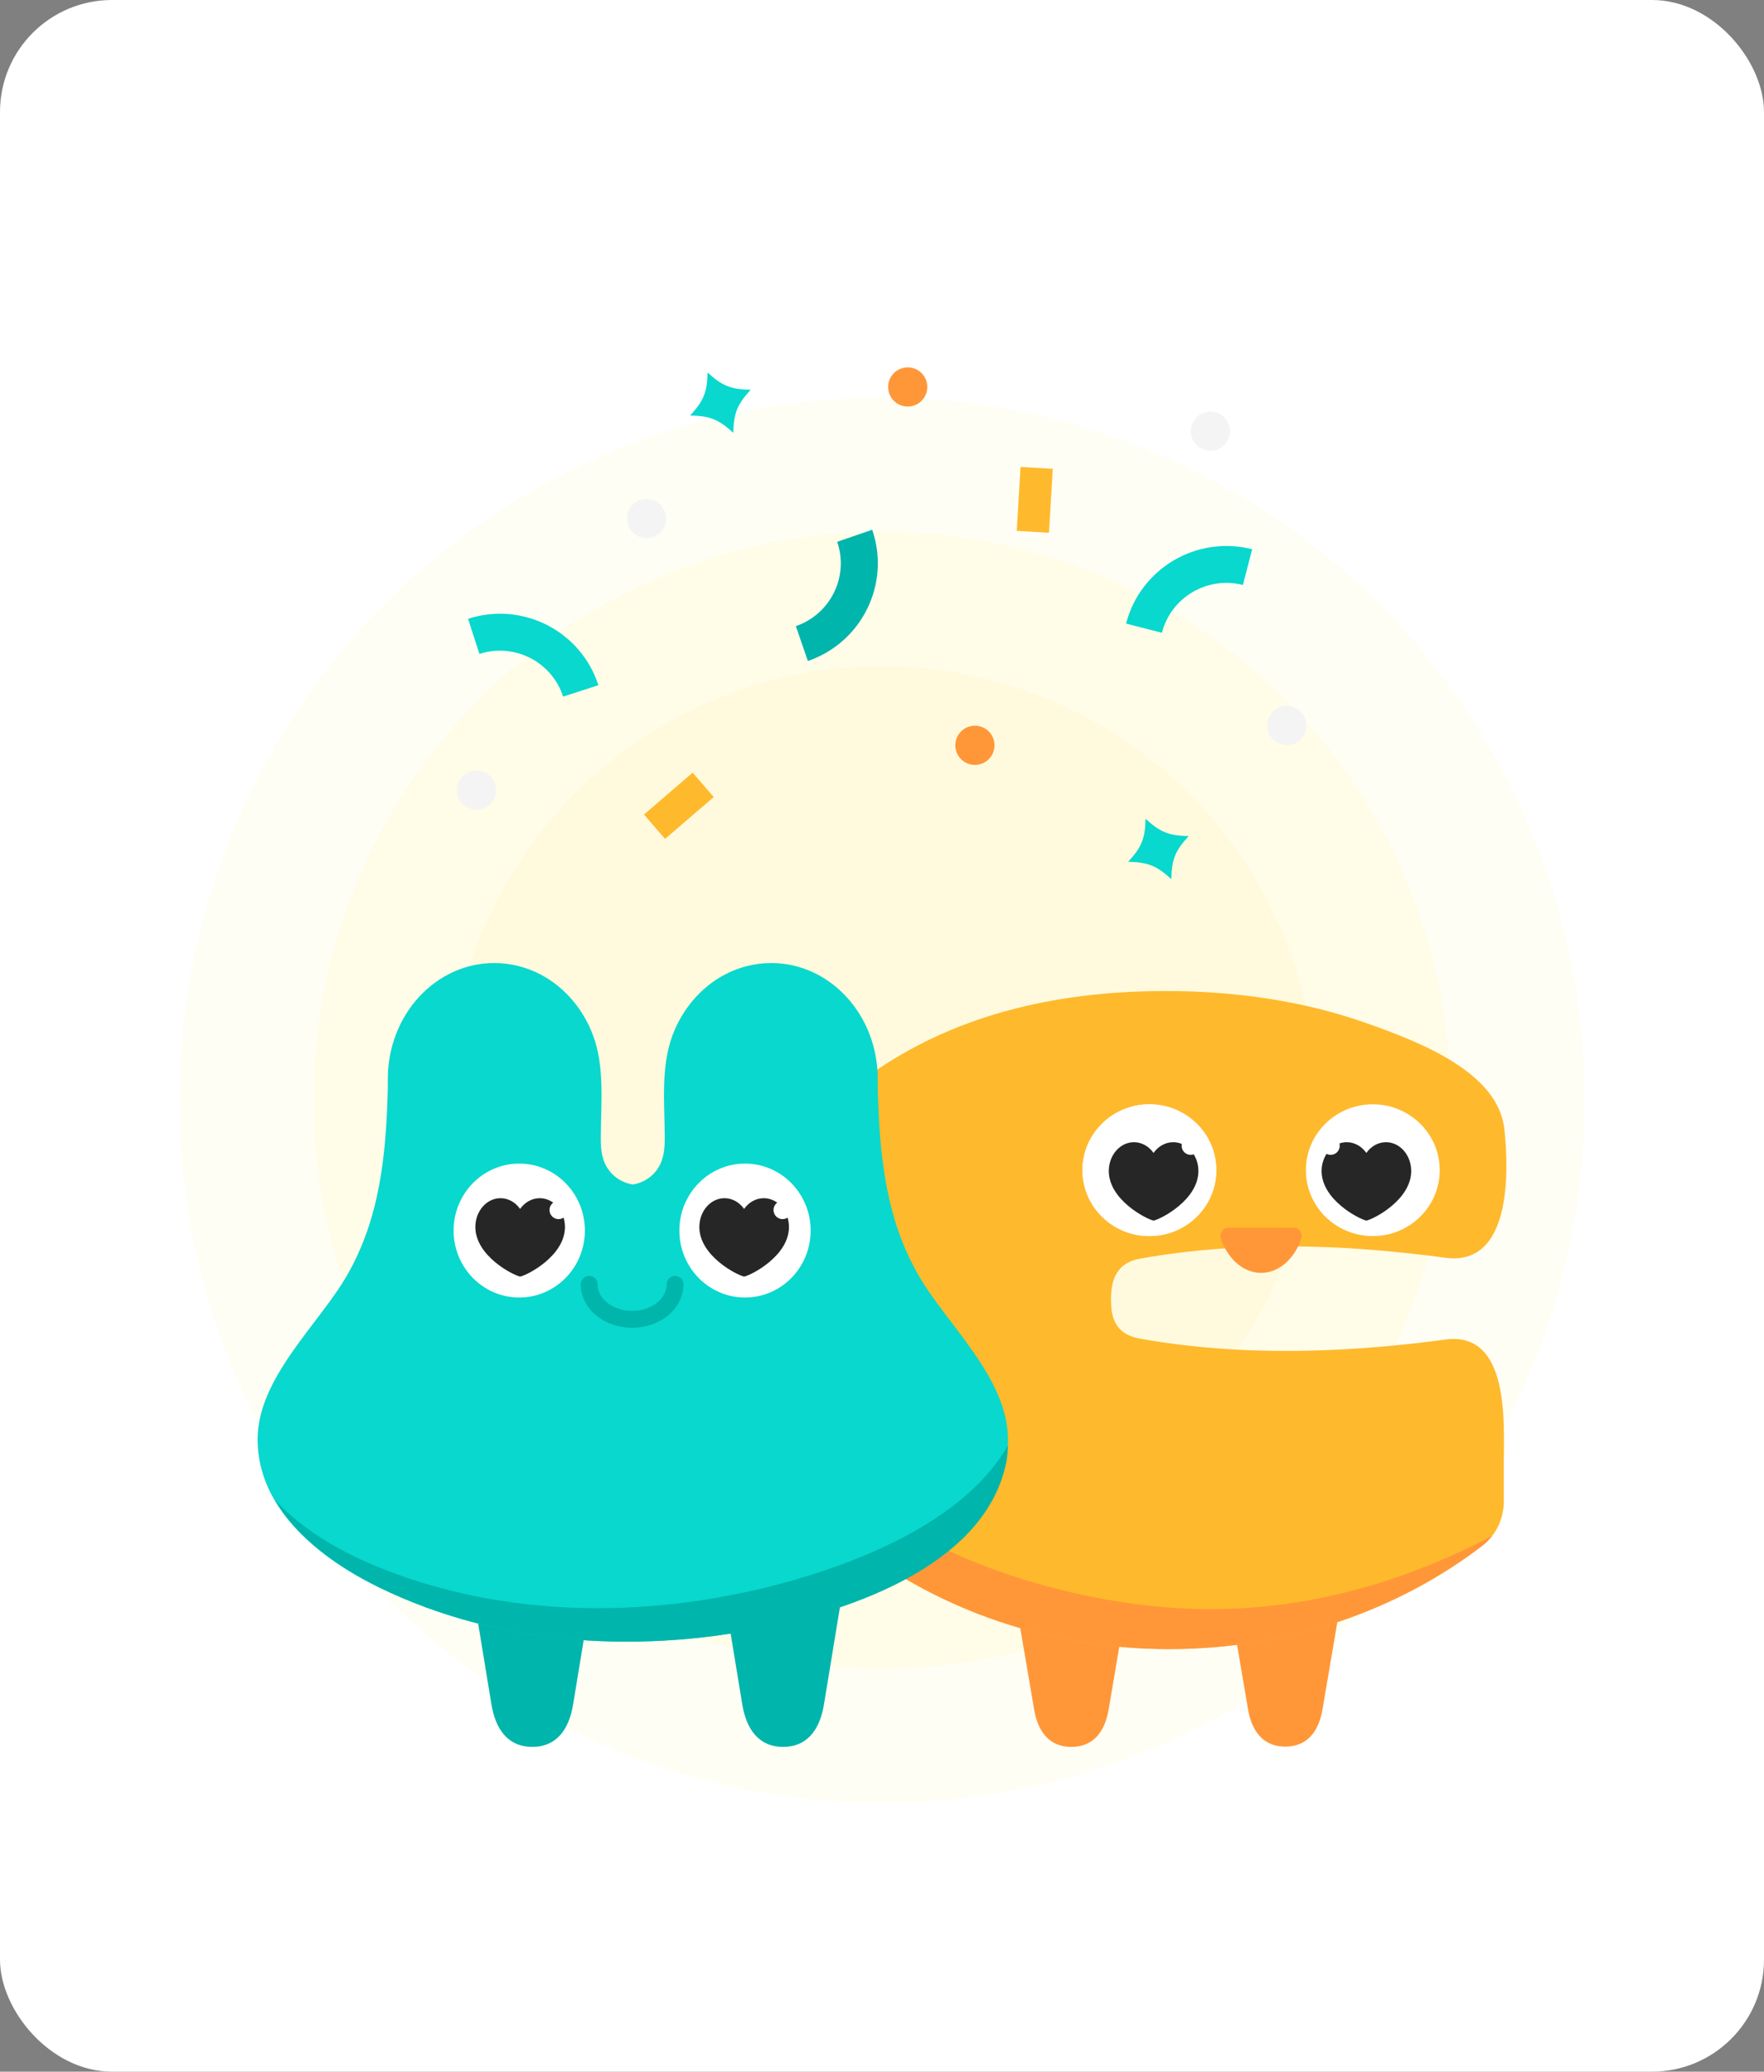 <svg width="315" height="370" viewBox="0 0 315 370" fill="none" xmlns="http://www.w3.org/2000/svg">
<rect x="0" y="0" width="315" height="370" fill="#808080" stroke="none"/>
<rect width="315" height="370" rx="20" fill="white"/>
<circle opacity="0.3" cx="157.5" cy="196.5" r="125.5" fill="#FFFADD"/>
<circle opacity="0.5" cx="157.5" cy="196.5" r="101.5" fill="#FFFADD"/>
<circle cx="157.5" cy="196.5" r="77.5" fill="#FFFADD"/>
<path d="M134.056 69.614C131.652 72.218 131.02 73.758 130.947 77.301C128.339 74.908 126.797 74.28 123.244 74.212C125.648 71.608 126.28 70.068 126.353 66.525C128.961 68.919 130.503 69.547 134.056 69.614Z" fill="#08D8CD"/>
<path d="M212.267 149.325C209.864 151.93 209.232 153.469 209.159 157.012C206.551 154.619 205.008 153.991 201.456 153.924C203.859 151.319 204.491 149.78 204.564 146.236C207.172 148.63 208.715 149.258 212.267 149.325Z" fill="#08D8CD"/>
<path d="M201.084 111.373C203.636 101.51 213.717 95.562 223.602 98.097L221.946 104.479C215.594 102.851 209.115 106.676 207.478 113.013L201.084 111.373Z" fill="#08D8CD"/>
<path d="M144.271 118.052C153.93 114.728 159.065 104.234 155.749 94.615L149.497 96.766C151.625 102.948 148.327 109.687 142.118 111.829L144.265 118.062L144.271 118.052Z" fill="#00B5AB"/>
<path d="M187.997 83.729L182.242 83.395L181.559 94.815L187.314 95.149L187.997 83.729Z" fill="#FFB92C"/>
<path d="M127.453 142.351L123.69 138L115 145.479L118.763 149.83L127.453 142.351Z" fill="#FFB92C"/>
<path d="M174.747 136.55C176.646 136.188 177.892 134.355 177.53 132.456C177.169 130.557 175.337 129.311 173.438 129.674C171.539 130.036 170.293 131.869 170.654 133.768C171.016 135.667 172.848 136.912 174.747 136.55Z" fill="#FF9739"/>
<path d="M85.747 144.55C87.646 144.188 88.892 142.355 88.53 140.456C88.169 138.557 86.337 137.311 84.438 137.674C82.539 138.036 81.293 139.869 81.654 141.768C82.016 143.667 83.848 144.912 85.747 144.55Z" fill="#F4F4F4"/>
<path d="M230.455 133.01C232.354 132.648 233.6 130.815 233.239 128.916C232.878 127.017 231.045 125.772 229.147 126.134C227.248 126.496 226.001 128.329 226.363 130.228C226.724 132.127 228.557 133.372 230.455 133.01Z" fill="#F4F4F4"/>
<path d="M216.794 80.449C218.693 80.087 219.939 78.254 219.578 76.355C219.217 74.456 217.384 73.21 215.486 73.573C213.587 73.935 212.341 75.768 212.702 77.667C213.063 79.566 214.896 80.811 216.794 80.449Z" fill="#F4F4F4"/>
<path d="M162.747 72.55C164.646 72.188 165.892 70.355 165.53 68.456C165.169 66.557 163.337 65.311 161.438 65.674C159.539 66.036 158.293 67.869 158.654 69.768C159.016 71.666 160.848 72.912 162.747 72.55Z" fill="#FF9739"/>
<path d="M116.102 96.056C118.001 95.694 119.247 93.861 118.886 91.962C118.524 90.063 116.692 88.817 114.793 89.179C112.894 89.541 111.648 91.374 112.01 93.273C112.371 95.172 114.203 96.418 116.102 96.056Z" fill="#F4F4F4"/>
<path d="M83.592 110.516C93.312 107.376 103.724 112.688 106.85 122.379L100.557 124.413C98.546 118.19 91.856 114.775 85.614 116.79L83.584 110.518L83.592 110.516Z" fill="#08D8CD"/>
<path d="M191.677 284.402H181.107L184.627 305.101C185.327 309.58 187.627 312 191.317 312C195.006 312 197.306 309.59 198.006 305.101L201.526 284.402H191.667H191.677Z" fill="#FF9739"/>
<path d="M229.874 284.352H219.304L222.824 305.051C223.524 309.53 225.824 311.95 229.514 311.95C233.203 311.95 235.503 309.54 236.203 305.051L239.723 284.352H229.864H229.874Z" fill="#FF9739"/>
<path d="M198.426 231.046C198.616 227.956 199.856 225.476 203.516 224.806C206.106 224.336 208.735 223.957 211.395 223.637C226.104 221.887 241.883 222.437 258.082 224.636C270.051 226.266 269.421 208.908 268.631 201.658C267.521 191.349 253.122 185.989 244.193 182.8C232.704 178.7 220.365 177 208.135 177C187.777 177 169.738 181.62 155.04 192.159C151.26 194.869 149 198.508 149 203.298V232.186V231.696V265.673C149 270.463 151.26 274.953 155.04 277.663C169.728 288.202 188.427 294.521 208.785 294.521C230.154 294.521 249.692 287.562 264.691 276.063C267.101 274.223 268.531 271.303 268.531 268.193V261.434C268.531 254.434 269.721 237.666 258.072 239.245C241.873 241.445 226.094 241.995 211.385 240.245C208.725 239.925 206.086 239.545 203.506 239.075C200.346 238.495 198.686 236.686 198.446 233.496C198.386 232.656 198.366 231.826 198.416 231.036L198.426 231.046Z" fill="#FFB92C"/>
<path d="M207.766 287.022C185.487 285.102 161.599 276.183 149.01 263.314V265.684C149.01 270.473 151.27 274.963 155.05 277.673C169.738 288.212 188.437 294.531 208.795 294.531C230.164 294.531 249.702 287.572 264.701 276.073C265.371 275.563 265.951 274.963 266.461 274.303C249.202 283.362 229.464 288.902 207.766 287.032V287.022Z" fill="#FF9739"/>
<path d="M231.174 219.277C232.064 219.277 232.694 220.407 232.324 221.407C231.044 224.917 228.334 227.337 225.194 227.337C222.054 227.337 219.345 224.917 218.065 221.407C217.705 220.407 218.325 219.277 219.215 219.277H231.164H231.174Z" fill="#FF9739"/>
<path d="M205.246 220.767C211.845 220.767 217.195 215.498 217.195 208.998C217.195 202.498 211.845 197.229 205.246 197.229C198.646 197.229 193.297 202.498 193.297 208.998C193.297 215.498 198.646 220.767 205.246 220.767Z" fill="white"/>
<path d="M206.905 218.427C211.285 218.427 214.835 214.935 214.835 210.628C214.835 206.32 211.285 202.828 206.905 202.828C202.526 202.828 198.976 206.32 198.976 210.628C198.976 214.935 202.526 218.427 206.905 218.427Z" fill="#262626"/>
<path d="M213.295 207.418C214.168 207.418 214.875 206.72 214.875 205.858C214.875 204.997 214.168 204.298 213.295 204.298C212.423 204.298 211.715 204.997 211.715 205.858C211.715 206.72 212.423 207.418 213.295 207.418Z" fill="white"/>
<path d="M245.142 220.767C251.742 220.767 257.092 215.498 257.092 208.998C257.092 202.498 251.742 197.229 245.142 197.229C238.543 197.229 233.193 202.498 233.193 208.998C233.193 215.498 238.543 220.767 245.142 220.767Z" fill="white"/>
<path d="M247.492 204C246.083 204 244.815 204.748 243.99 205.916C243.165 204.748 241.907 204 240.488 204C238.013 204 236 206.305 236 209.149C236 214.268 242.631 217.711 244 218C245.369 217.711 252 214.268 252 209.149C252 206.305 249.987 204 247.502 204H247.492Z" fill="#262626"/>
<path d="M237.62 206.26C238.515 206.26 239.24 205.53 239.24 204.63C239.24 203.73 238.515 203 237.62 203C236.725 203 236 203.73 236 204.63C236 205.53 236.725 206.26 237.62 206.26Z" fill="white"/>
<path d="M205.246 220.767C211.845 220.767 217.195 215.498 217.195 208.998C217.195 202.498 211.845 197.229 205.246 197.229C198.646 197.229 193.297 202.498 193.297 208.998C193.297 215.498 198.646 220.767 205.246 220.767Z" fill="white"/>
<path d="M209.492 204C208.083 204 206.815 204.748 205.99 205.916C205.165 204.748 203.907 204 202.488 204C200.013 204 198 206.305 198 209.149C198 214.268 204.631 217.711 206 218C207.369 217.711 214 214.268 214 209.149C214 206.305 211.987 204 209.502 204H209.492Z" fill="#262626"/>
<path d="M212.62 206.26C213.515 206.26 214.24 205.53 214.24 204.63C214.24 203.73 213.515 203 212.62 203C211.725 203 211 203.73 211 204.63C211 205.53 211.725 206.26 212.62 206.26Z" fill="white"/>
<path d="M95.437 280.65H83.855L87.716 304.16C88.49 309.25 91.001 312 95.05 312C99.1 312 101.611 309.26 102.385 304.16L106.246 280.65H95.437Z" fill="#00B5AB"/>
<path d="M140.23 280.65H128.647L132.508 304.16C133.282 309.25 135.793 312 139.843 312C143.892 312 146.403 309.26 147.177 304.16L151.038 280.65H140.23Z" fill="#00B5AB"/>
<path d="M179.99 257.09C179.99 246.11 169.092 236.58 164.02 227.78C158.165 217.61 157.023 206.32 156.735 194.2V192.68C156.735 181.26 148.22 172 137.719 172C134.791 172 131.893 172.74 129.302 174.13C125.044 176.42 121.789 180.36 120.092 184.91C117.948 190.66 118.702 197.2 118.702 203.22C118.702 205.34 118.543 207.27 117.233 209.03C116.191 210.42 114.662 211.29 112.995 211.56C111.328 211.29 109.789 210.41 108.757 209.03C107.437 207.28 107.278 205.35 107.288 203.22C107.288 197.2 108.042 190.66 105.899 184.91C104.201 180.36 100.946 176.41 96.688 174.13C94.097 172.74 91.199 172 88.271 172C77.77 172 69.255 181.26 69.255 192.68V194.2C68.967 206.32 67.826 217.61 61.97 227.78C56.898 236.58 46 246.11 46 257.09C46 269.74 57.424 278.52 67.607 283.49C89.552 294.21 115.407 295.45 138.949 290.12C153.956 286.72 176.089 278.71 179.603 261.06C179.861 259.75 180 258.42 180 257.09H179.99Z" fill="#08D8CD"/>
<path d="M120.552 229.38C120.552 232.84 117.118 235.64 112.88 235.64C108.642 235.64 105.208 232.84 105.208 229.38" stroke="#00B5AB" stroke-width="3" stroke-linecap="round" stroke-linejoin="round"/>
<path d="M92.722 231.74C99.195 231.74 104.443 226.385 104.443 219.78C104.443 213.175 99.195 207.82 92.722 207.82C86.248 207.82 81 213.175 81 219.78C81 226.385 86.248 231.74 92.722 231.74Z" fill="white"/>
<path d="M96.376 214C94.968 214 93.7 214.748 92.874 215.916C92.049 214.748 90.791 214 89.373 214C86.897 214 84.885 216.305 84.885 219.149C84.885 224.268 91.516 227.711 92.885 228C94.253 227.711 100.885 224.268 100.885 219.149C100.885 216.305 98.872 214 96.386 214H96.376Z" fill="#262626"/>
<path d="M99.745 217.74C100.639 217.74 101.365 217.01 101.365 216.11C101.365 215.21 100.639 214.48 99.745 214.48C98.85 214.48 98.124 215.21 98.124 216.11C98.124 217.01 98.85 217.74 99.745 217.74Z" fill="white"/>
<path d="M133.038 231.74C139.511 231.74 144.759 226.385 144.759 219.78C144.759 213.175 139.511 207.82 133.038 207.82C126.564 207.82 121.316 213.175 121.316 219.78C121.316 226.385 126.564 231.74 133.038 231.74Z" fill="white"/>
<path d="M136.376 214C134.968 214 133.7 214.748 132.874 215.916C132.049 214.748 130.791 214 129.373 214C126.897 214 124.885 216.305 124.885 219.149C124.885 224.268 131.516 227.711 132.885 228C134.253 227.711 140.885 224.268 140.885 219.149C140.885 216.305 138.872 214 136.386 214H136.376Z" fill="#262626"/>
<path d="M139.745 217.74C140.639 217.74 141.365 217.01 141.365 216.11C141.365 215.21 140.639 214.48 139.745 214.48C138.85 214.48 138.125 215.21 138.125 216.11C138.125 217.01 138.85 217.74 139.745 217.74Z" fill="white"/>
<path d="M142.245 282.07C117.829 289.16 90.584 289.49 66.853 279.6C60.61 277 53.881 273.14 49.077 267.85C53.136 274.88 60.719 280.09 67.716 283.51C89.661 294.23 115.516 295.47 139.059 290.14C154.066 286.74 176.199 278.72 179.712 261.07C179.901 260.11 179.95 259.14 180 258.16C172.655 271.05 155.038 278.35 142.255 282.06L142.245 282.07Z" fill="#00B5AB"/>
</svg>
